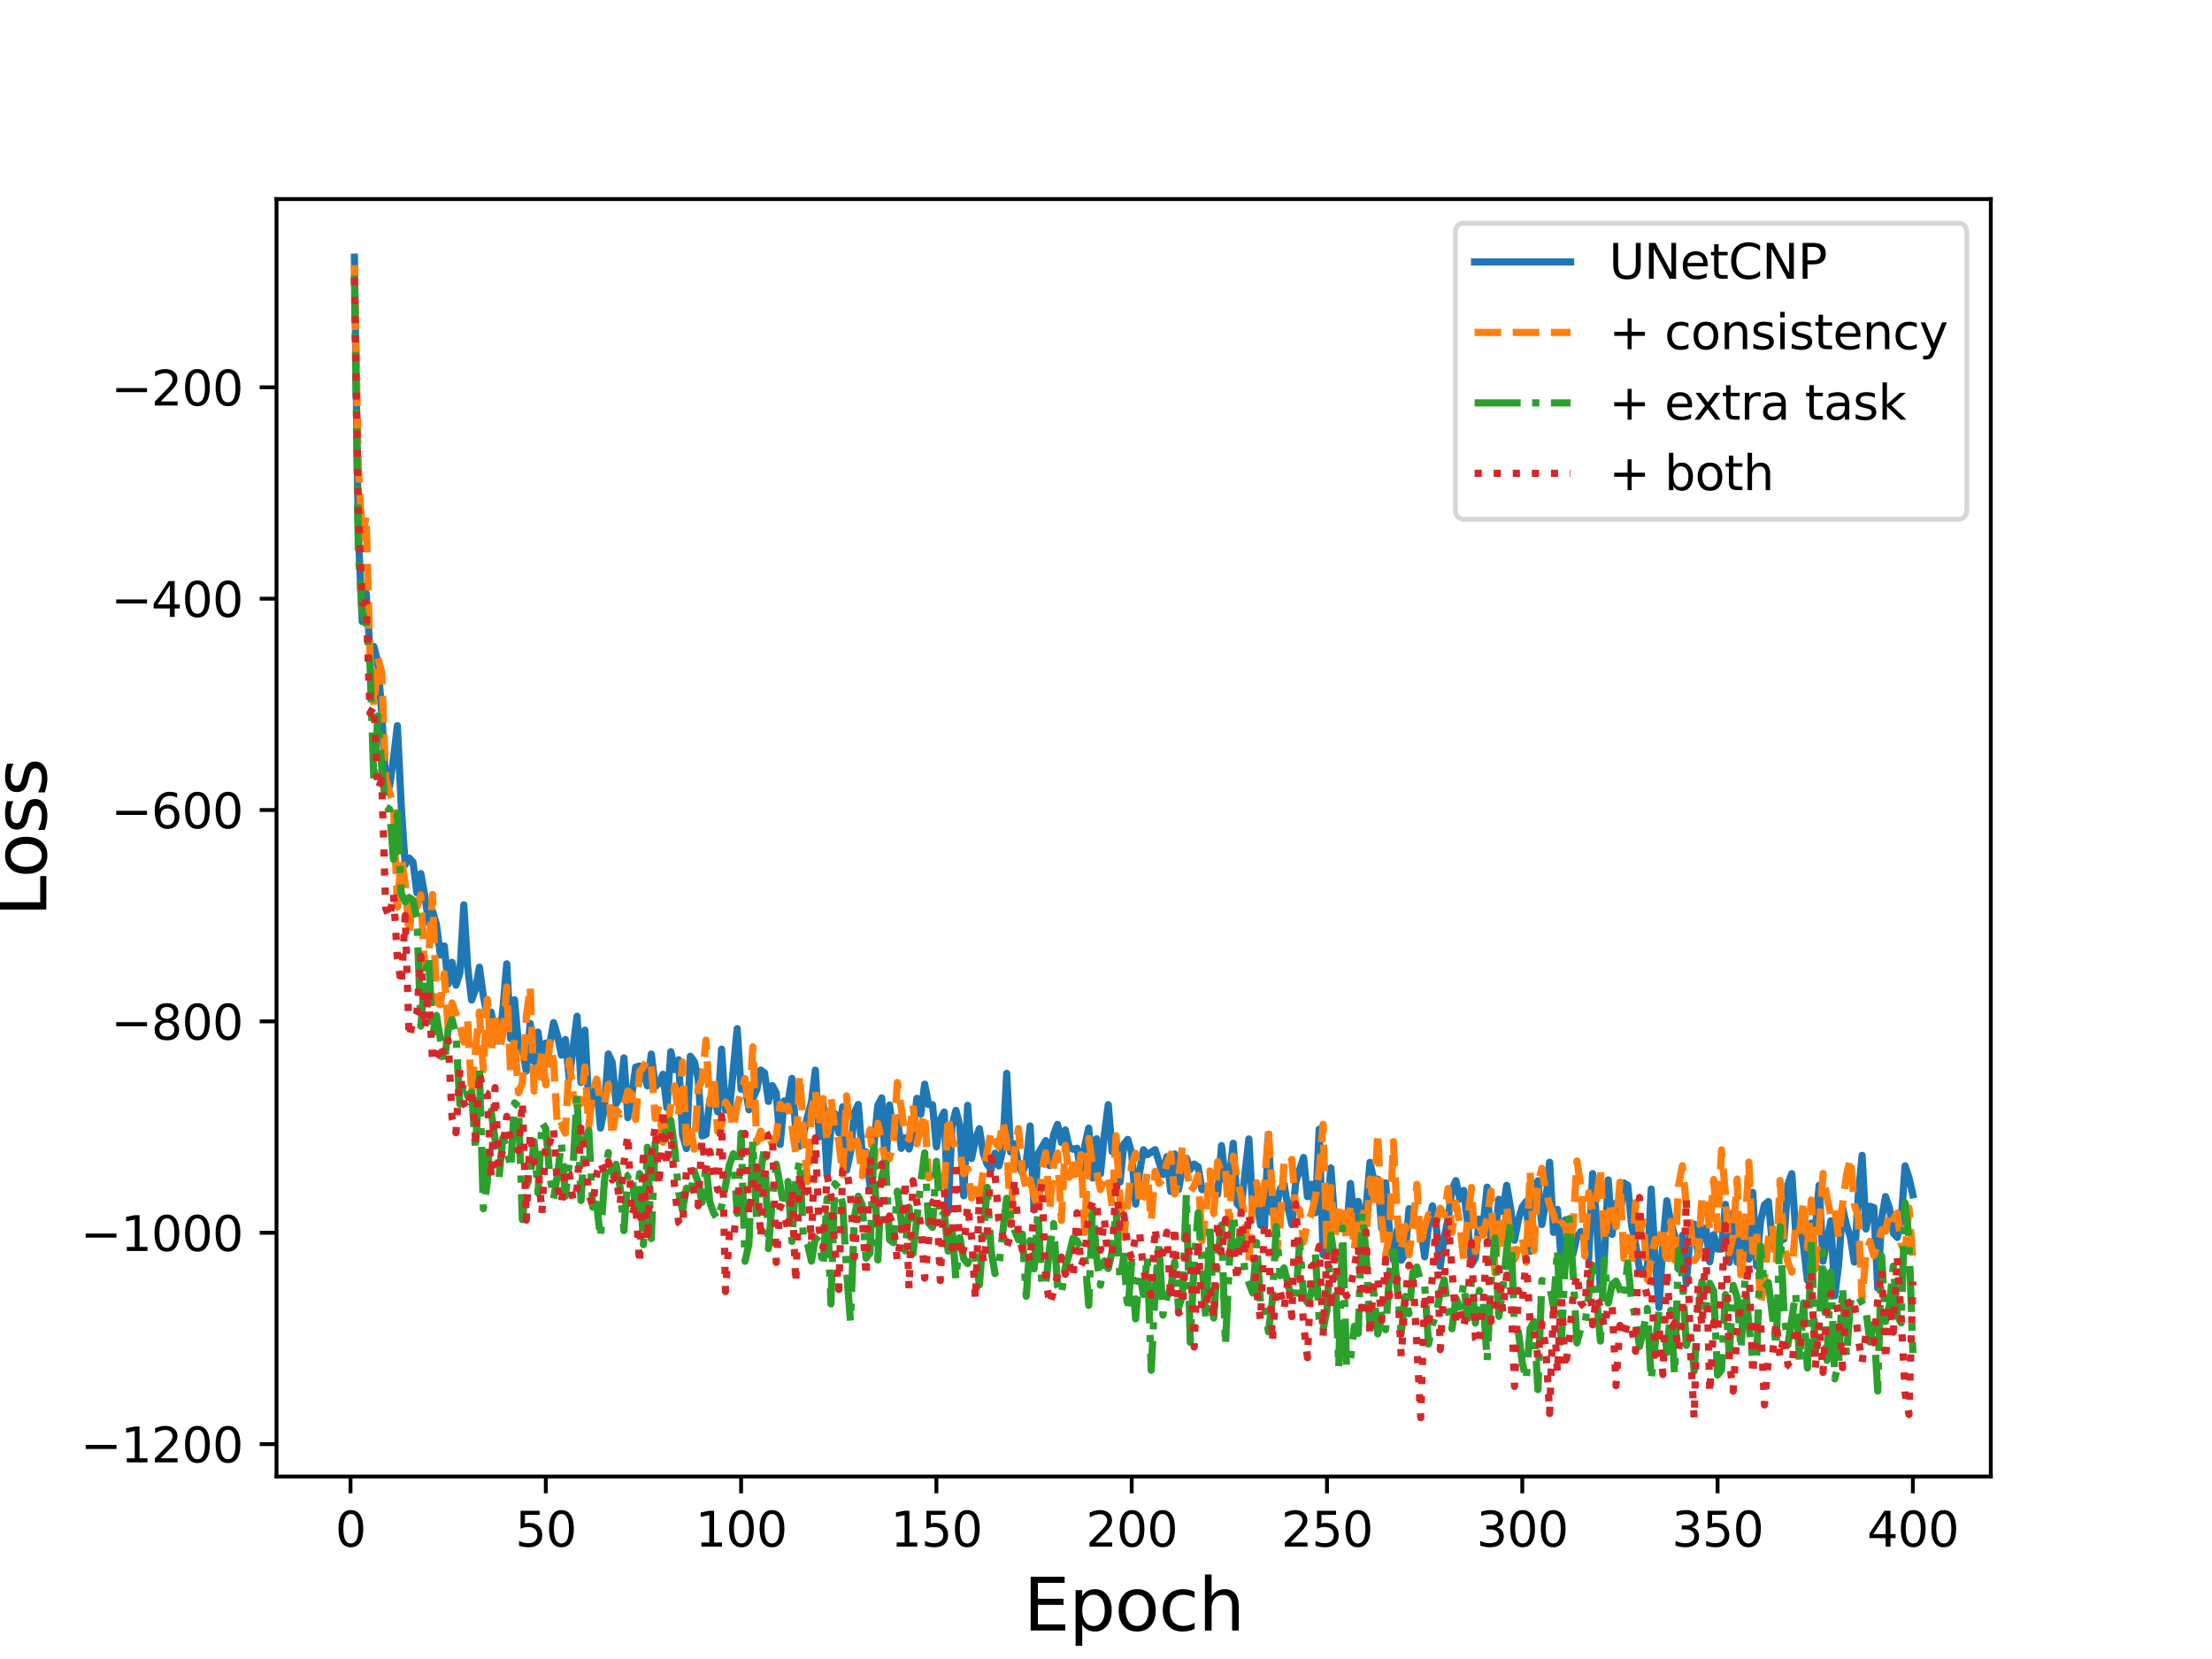 <?xml version="1.0" encoding="utf-8" standalone="no"?>
<!DOCTYPE svg PUBLIC "-//W3C//DTD SVG 1.1//EN"
  "http://www.w3.org/Graphics/SVG/1.1/DTD/svg11.dtd">
<svg height="345.6pt" version="1.1" viewBox="0 0 460.8 345.6" width="460.8pt" xmlns="http://www.w3.org/2000/svg" xmlns:xlink="http://www.w3.org/1999/xlink">
 <defs>
  <style type="text/css">*{stroke-linecap:butt;stroke-linejoin:round;}</style>
 </defs>
 <g id="figure_1">
  <g id="patch_1">
   <path d="M 0 345.6 
L 460.8 345.6 
L 460.8 0 
L 0 0 
z
" style="fill:#ffffff;"/>
  </g>
  <g id="axes_1">
   <g id="patch_2">
    <path d="M 57.6 307.584 
L 414.72 307.584 
L 414.72 41.472 
L 57.6 41.472 
z
" style="fill:#ffffff;"/>
   </g>
   <g id="matplotlib.axis_1">
    <g id="xtick_1">
     <g id="line2d_1">
      <defs>
       <path d="M 0 0 
L 0 3.5 
" id="mf8c373a7ea" style="stroke:#000000;stroke-width:0.8;"/>
      </defs>
      <g>
       <use style="stroke:#000000;stroke-width:0.8;" x="73.019" xlink:href="#mf8c373a7ea" y="307.584"/>
      </g>
     </g>
     <g id="text_1">
      <!-- 0 -->
      <g transform="translate(69.838 322.182)scale(0.1 -0.1)">
       <defs>
        <path d="M 2034 4250 
Q 1547 4250 1301 3770 
Q 1056 3291 1056 2328 
Q 1056 1369 1301 889 
Q 1547 409 2034 409 
Q 2525 409 2770 889 
Q 3016 1369 3016 2328 
Q 3016 3291 2770 3770 
Q 2525 4250 2034 4250 
z
M 2034 4750 
Q 2819 4750 3233 4129 
Q 3647 3509 3647 2328 
Q 3647 1150 3233 529 
Q 2819 -91 2034 -91 
Q 1250 -91 836 529 
Q 422 1150 422 2328 
Q 422 3509 836 4129 
Q 1250 4750 2034 4750 
z
" id="DejaVuSans-30" transform="scale(0.016)"/>
       </defs>
       <use xlink:href="#DejaVuSans-30"/>
      </g>
     </g>
    </g>
    <g id="xtick_2">
     <g id="line2d_2">
      <g>
       <use style="stroke:#000000;stroke-width:0.8;" x="113.703" xlink:href="#mf8c373a7ea" y="307.584"/>
      </g>
     </g>
     <g id="text_2">
      <!-- 50 -->
      <g transform="translate(107.34 322.182)scale(0.1 -0.1)">
       <defs>
        <path d="M 691 4666 
L 3169 4666 
L 3169 4134 
L 1269 4134 
L 1269 2991 
Q 1406 3038 1543 3061 
Q 1681 3084 1819 3084 
Q 2600 3084 3056 2656 
Q 3513 2228 3513 1497 
Q 3513 744 3044 326 
Q 2575 -91 1722 -91 
Q 1428 -91 1123 -41 
Q 819 9 494 109 
L 494 744 
Q 775 591 1075 516 
Q 1375 441 1709 441 
Q 2250 441 2565 725 
Q 2881 1009 2881 1497 
Q 2881 1984 2565 2268 
Q 2250 2553 1709 2553 
Q 1456 2553 1204 2497 
Q 953 2441 691 2322 
L 691 4666 
z
" id="DejaVuSans-35" transform="scale(0.016)"/>
       </defs>
       <use xlink:href="#DejaVuSans-35"/>
       <use x="63.623" xlink:href="#DejaVuSans-30"/>
      </g>
     </g>
    </g>
    <g id="xtick_3">
     <g id="line2d_3">
      <g>
       <use style="stroke:#000000;stroke-width:0.8;" x="154.386" xlink:href="#mf8c373a7ea" y="307.584"/>
      </g>
     </g>
     <g id="text_3">
      <!-- 100 -->
      <g transform="translate(144.842 322.182)scale(0.1 -0.1)">
       <defs>
        <path d="M 794 531 
L 1825 531 
L 1825 4091 
L 703 3866 
L 703 4441 
L 1819 4666 
L 2450 4666 
L 2450 531 
L 3481 531 
L 3481 0 
L 794 0 
L 794 531 
z
" id="DejaVuSans-31" transform="scale(0.016)"/>
       </defs>
       <use xlink:href="#DejaVuSans-31"/>
       <use x="63.623" xlink:href="#DejaVuSans-30"/>
       <use x="127.246" xlink:href="#DejaVuSans-30"/>
      </g>
     </g>
    </g>
    <g id="xtick_4">
     <g id="line2d_4">
      <g>
       <use style="stroke:#000000;stroke-width:0.8;" x="195.07" xlink:href="#mf8c373a7ea" y="307.584"/>
      </g>
     </g>
     <g id="text_4">
      <!-- 150 -->
      <g transform="translate(185.526 322.182)scale(0.1 -0.1)">
       <use xlink:href="#DejaVuSans-31"/>
       <use x="63.623" xlink:href="#DejaVuSans-35"/>
       <use x="127.246" xlink:href="#DejaVuSans-30"/>
      </g>
     </g>
    </g>
    <g id="xtick_5">
     <g id="line2d_5">
      <g>
       <use style="stroke:#000000;stroke-width:0.8;" x="235.753" xlink:href="#mf8c373a7ea" y="307.584"/>
      </g>
     </g>
     <g id="text_5">
      <!-- 200 -->
      <g transform="translate(226.209 322.182)scale(0.1 -0.1)">
       <defs>
        <path d="M 1228 531 
L 3431 531 
L 3431 0 
L 469 0 
L 469 531 
Q 828 903 1448 1529 
Q 2069 2156 2228 2338 
Q 2531 2678 2651 2914 
Q 2772 3150 2772 3378 
Q 2772 3750 2511 3984 
Q 2250 4219 1831 4219 
Q 1534 4219 1204 4116 
Q 875 4013 500 3803 
L 500 4441 
Q 881 4594 1212 4672 
Q 1544 4750 1819 4750 
Q 2544 4750 2975 4387 
Q 3406 4025 3406 3419 
Q 3406 3131 3298 2873 
Q 3191 2616 2906 2266 
Q 2828 2175 2409 1742 
Q 1991 1309 1228 531 
z
" id="DejaVuSans-32" transform="scale(0.016)"/>
       </defs>
       <use xlink:href="#DejaVuSans-32"/>
       <use x="63.623" xlink:href="#DejaVuSans-30"/>
       <use x="127.246" xlink:href="#DejaVuSans-30"/>
      </g>
     </g>
    </g>
    <g id="xtick_6">
     <g id="line2d_6">
      <g>
       <use style="stroke:#000000;stroke-width:0.8;" x="276.437" xlink:href="#mf8c373a7ea" y="307.584"/>
      </g>
     </g>
     <g id="text_6">
      <!-- 250 -->
      <g transform="translate(266.893 322.182)scale(0.1 -0.1)">
       <use xlink:href="#DejaVuSans-32"/>
       <use x="63.623" xlink:href="#DejaVuSans-35"/>
       <use x="127.246" xlink:href="#DejaVuSans-30"/>
      </g>
     </g>
    </g>
    <g id="xtick_7">
     <g id="line2d_7">
      <g>
       <use style="stroke:#000000;stroke-width:0.8;" x="317.12" xlink:href="#mf8c373a7ea" y="307.584"/>
      </g>
     </g>
     <g id="text_7">
      <!-- 300 -->
      <g transform="translate(307.576 322.182)scale(0.1 -0.1)">
       <defs>
        <path d="M 2597 2516 
Q 3050 2419 3304 2112 
Q 3559 1806 3559 1356 
Q 3559 666 3084 287 
Q 2609 -91 1734 -91 
Q 1441 -91 1130 -33 
Q 819 25 488 141 
L 488 750 
Q 750 597 1062 519 
Q 1375 441 1716 441 
Q 2309 441 2620 675 
Q 2931 909 2931 1356 
Q 2931 1769 2642 2001 
Q 2353 2234 1838 2234 
L 1294 2234 
L 1294 2753 
L 1863 2753 
Q 2328 2753 2575 2939 
Q 2822 3125 2822 3475 
Q 2822 3834 2567 4026 
Q 2313 4219 1838 4219 
Q 1578 4219 1281 4162 
Q 984 4106 628 3988 
L 628 4550 
Q 988 4650 1302 4700 
Q 1616 4750 1894 4750 
Q 2613 4750 3031 4423 
Q 3450 4097 3450 3541 
Q 3450 3153 3228 2886 
Q 3006 2619 2597 2516 
z
" id="DejaVuSans-33" transform="scale(0.016)"/>
       </defs>
       <use xlink:href="#DejaVuSans-33"/>
       <use x="63.623" xlink:href="#DejaVuSans-30"/>
       <use x="127.246" xlink:href="#DejaVuSans-30"/>
      </g>
     </g>
    </g>
    <g id="xtick_8">
     <g id="line2d_8">
      <g>
       <use style="stroke:#000000;stroke-width:0.8;" x="357.804" xlink:href="#mf8c373a7ea" y="307.584"/>
      </g>
     </g>
     <g id="text_8">
      <!-- 350 -->
      <g transform="translate(348.26 322.182)scale(0.1 -0.1)">
       <use xlink:href="#DejaVuSans-33"/>
       <use x="63.623" xlink:href="#DejaVuSans-35"/>
       <use x="127.246" xlink:href="#DejaVuSans-30"/>
      </g>
     </g>
    </g>
    <g id="xtick_9">
     <g id="line2d_9">
      <g>
       <use style="stroke:#000000;stroke-width:0.8;" x="398.487" xlink:href="#mf8c373a7ea" y="307.584"/>
      </g>
     </g>
     <g id="text_9">
      <!-- 400 -->
      <g transform="translate(388.944 322.182)scale(0.1 -0.1)">
       <defs>
        <path d="M 2419 4116 
L 825 1625 
L 2419 1625 
L 2419 4116 
z
M 2253 4666 
L 3047 4666 
L 3047 1625 
L 3713 1625 
L 3713 1100 
L 3047 1100 
L 3047 0 
L 2419 0 
L 2419 1100 
L 313 1100 
L 313 1709 
L 2253 4666 
z
" id="DejaVuSans-34" transform="scale(0.016)"/>
       </defs>
       <use xlink:href="#DejaVuSans-34"/>
       <use x="63.623" xlink:href="#DejaVuSans-30"/>
       <use x="127.246" xlink:href="#DejaVuSans-30"/>
      </g>
     </g>
    </g>
    <g id="text_10">
     <!-- Epoch -->
     <g transform="translate(213.194 339.66)scale(0.15 -0.15)">
      <defs>
       <path d="M 628 4666 
L 3578 4666 
L 3578 4134 
L 1259 4134 
L 1259 2753 
L 3481 2753 
L 3481 2222 
L 1259 2222 
L 1259 531 
L 3634 531 
L 3634 0 
L 628 0 
L 628 4666 
z
" id="DejaVuSans-45" transform="scale(0.016)"/>
       <path d="M 1159 525 
L 1159 -1331 
L 581 -1331 
L 581 3500 
L 1159 3500 
L 1159 2969 
Q 1341 3281 1617 3432 
Q 1894 3584 2278 3584 
Q 2916 3584 3314 3078 
Q 3713 2572 3713 1747 
Q 3713 922 3314 415 
Q 2916 -91 2278 -91 
Q 1894 -91 1617 61 
Q 1341 213 1159 525 
z
M 3116 1747 
Q 3116 2381 2855 2742 
Q 2594 3103 2138 3103 
Q 1681 3103 1420 2742 
Q 1159 2381 1159 1747 
Q 1159 1113 1420 752 
Q 1681 391 2138 391 
Q 2594 391 2855 752 
Q 3116 1113 3116 1747 
z
" id="DejaVuSans-70" transform="scale(0.016)"/>
       <path d="M 1959 3097 
Q 1497 3097 1228 2736 
Q 959 2375 959 1747 
Q 959 1119 1226 758 
Q 1494 397 1959 397 
Q 2419 397 2687 759 
Q 2956 1122 2956 1747 
Q 2956 2369 2687 2733 
Q 2419 3097 1959 3097 
z
M 1959 3584 
Q 2709 3584 3137 3096 
Q 3566 2609 3566 1747 
Q 3566 888 3137 398 
Q 2709 -91 1959 -91 
Q 1206 -91 779 398 
Q 353 888 353 1747 
Q 353 2609 779 3096 
Q 1206 3584 1959 3584 
z
" id="DejaVuSans-6f" transform="scale(0.016)"/>
       <path d="M 3122 3366 
L 3122 2828 
Q 2878 2963 2633 3030 
Q 2388 3097 2138 3097 
Q 1578 3097 1268 2742 
Q 959 2388 959 1747 
Q 959 1106 1268 751 
Q 1578 397 2138 397 
Q 2388 397 2633 464 
Q 2878 531 3122 666 
L 3122 134 
Q 2881 22 2623 -34 
Q 2366 -91 2075 -91 
Q 1284 -91 818 406 
Q 353 903 353 1747 
Q 353 2603 823 3093 
Q 1294 3584 2113 3584 
Q 2378 3584 2631 3529 
Q 2884 3475 3122 3366 
z
" id="DejaVuSans-63" transform="scale(0.016)"/>
       <path d="M 3513 2113 
L 3513 0 
L 2938 0 
L 2938 2094 
Q 2938 2591 2744 2837 
Q 2550 3084 2163 3084 
Q 1697 3084 1428 2787 
Q 1159 2491 1159 1978 
L 1159 0 
L 581 0 
L 581 4863 
L 1159 4863 
L 1159 2956 
Q 1366 3272 1645 3428 
Q 1925 3584 2291 3584 
Q 2894 3584 3203 3211 
Q 3513 2838 3513 2113 
z
" id="DejaVuSans-68" transform="scale(0.016)"/>
      </defs>
      <use xlink:href="#DejaVuSans-45"/>
      <use x="63.184" xlink:href="#DejaVuSans-70"/>
      <use x="126.66" xlink:href="#DejaVuSans-6f"/>
      <use x="187.842" xlink:href="#DejaVuSans-63"/>
      <use x="242.822" xlink:href="#DejaVuSans-68"/>
     </g>
    </g>
   </g>
   <g id="matplotlib.axis_2">
    <g id="ytick_1">
     <g id="line2d_10">
      <defs>
       <path d="M 0 0 
L -3.5 0 
" id="m6e9f76f4de" style="stroke:#000000;stroke-width:0.8;"/>
      </defs>
      <g>
       <use style="stroke:#000000;stroke-width:0.8;" x="57.6" xlink:href="#m6e9f76f4de" y="300.838"/>
      </g>
     </g>
     <g id="text_11">
      <!-- −1200 -->
      <g transform="translate(16.77 304.637)scale(0.1 -0.1)">
       <defs>
        <path d="M 678 2272 
L 4684 2272 
L 4684 1741 
L 678 1741 
L 678 2272 
z
" id="DejaVuSans-2212" transform="scale(0.016)"/>
       </defs>
       <use xlink:href="#DejaVuSans-2212"/>
       <use x="83.789" xlink:href="#DejaVuSans-31"/>
       <use x="147.412" xlink:href="#DejaVuSans-32"/>
       <use x="211.035" xlink:href="#DejaVuSans-30"/>
       <use x="274.658" xlink:href="#DejaVuSans-30"/>
      </g>
     </g>
    </g>
    <g id="ytick_2">
     <g id="line2d_11">
      <g>
       <use style="stroke:#000000;stroke-width:0.8;" x="57.6" xlink:href="#m6e9f76f4de" y="256.806"/>
      </g>
     </g>
     <g id="text_12">
      <!-- −1000 -->
      <g transform="translate(16.77 260.606)scale(0.1 -0.1)">
       <use xlink:href="#DejaVuSans-2212"/>
       <use x="83.789" xlink:href="#DejaVuSans-31"/>
       <use x="147.412" xlink:href="#DejaVuSans-30"/>
       <use x="211.035" xlink:href="#DejaVuSans-30"/>
       <use x="274.658" xlink:href="#DejaVuSans-30"/>
      </g>
     </g>
    </g>
    <g id="ytick_3">
     <g id="line2d_12">
      <g>
       <use style="stroke:#000000;stroke-width:0.8;" x="57.6" xlink:href="#m6e9f76f4de" y="212.775"/>
      </g>
     </g>
     <g id="text_13">
      <!-- −800 -->
      <g transform="translate(23.133 216.574)scale(0.1 -0.1)">
       <defs>
        <path d="M 2034 2216 
Q 1584 2216 1326 1975 
Q 1069 1734 1069 1313 
Q 1069 891 1326 650 
Q 1584 409 2034 409 
Q 2484 409 2743 651 
Q 3003 894 3003 1313 
Q 3003 1734 2745 1975 
Q 2488 2216 2034 2216 
z
M 1403 2484 
Q 997 2584 770 2862 
Q 544 3141 544 3541 
Q 544 4100 942 4425 
Q 1341 4750 2034 4750 
Q 2731 4750 3128 4425 
Q 3525 4100 3525 3541 
Q 3525 3141 3298 2862 
Q 3072 2584 2669 2484 
Q 3125 2378 3379 2068 
Q 3634 1759 3634 1313 
Q 3634 634 3220 271 
Q 2806 -91 2034 -91 
Q 1263 -91 848 271 
Q 434 634 434 1313 
Q 434 1759 690 2068 
Q 947 2378 1403 2484 
z
M 1172 3481 
Q 1172 3119 1398 2916 
Q 1625 2713 2034 2713 
Q 2441 2713 2670 2916 
Q 2900 3119 2900 3481 
Q 2900 3844 2670 4047 
Q 2441 4250 2034 4250 
Q 1625 4250 1398 4047 
Q 1172 3844 1172 3481 
z
" id="DejaVuSans-38" transform="scale(0.016)"/>
       </defs>
       <use xlink:href="#DejaVuSans-2212"/>
       <use x="83.789" xlink:href="#DejaVuSans-38"/>
       <use x="147.412" xlink:href="#DejaVuSans-30"/>
       <use x="211.035" xlink:href="#DejaVuSans-30"/>
      </g>
     </g>
    </g>
    <g id="ytick_4">
     <g id="line2d_13">
      <g>
       <use style="stroke:#000000;stroke-width:0.8;" x="57.6" xlink:href="#m6e9f76f4de" y="168.743"/>
      </g>
     </g>
     <g id="text_14">
      <!-- −600 -->
      <g transform="translate(23.133 172.542)scale(0.1 -0.1)">
       <defs>
        <path d="M 2113 2584 
Q 1688 2584 1439 2293 
Q 1191 2003 1191 1497 
Q 1191 994 1439 701 
Q 1688 409 2113 409 
Q 2538 409 2786 701 
Q 3034 994 3034 1497 
Q 3034 2003 2786 2293 
Q 2538 2584 2113 2584 
z
M 3366 4563 
L 3366 3988 
Q 3128 4100 2886 4159 
Q 2644 4219 2406 4219 
Q 1781 4219 1451 3797 
Q 1122 3375 1075 2522 
Q 1259 2794 1537 2939 
Q 1816 3084 2150 3084 
Q 2853 3084 3261 2657 
Q 3669 2231 3669 1497 
Q 3669 778 3244 343 
Q 2819 -91 2113 -91 
Q 1303 -91 875 529 
Q 447 1150 447 2328 
Q 447 3434 972 4092 
Q 1497 4750 2381 4750 
Q 2619 4750 2861 4703 
Q 3103 4656 3366 4563 
z
" id="DejaVuSans-36" transform="scale(0.016)"/>
       </defs>
       <use xlink:href="#DejaVuSans-2212"/>
       <use x="83.789" xlink:href="#DejaVuSans-36"/>
       <use x="147.412" xlink:href="#DejaVuSans-30"/>
       <use x="211.035" xlink:href="#DejaVuSans-30"/>
      </g>
     </g>
    </g>
    <g id="ytick_5">
     <g id="line2d_14">
      <g>
       <use style="stroke:#000000;stroke-width:0.8;" x="57.6" xlink:href="#m6e9f76f4de" y="124.712"/>
      </g>
     </g>
     <g id="text_15">
      <!-- −400 -->
      <g transform="translate(23.133 128.511)scale(0.1 -0.1)">
       <use xlink:href="#DejaVuSans-2212"/>
       <use x="83.789" xlink:href="#DejaVuSans-34"/>
       <use x="147.412" xlink:href="#DejaVuSans-30"/>
       <use x="211.035" xlink:href="#DejaVuSans-30"/>
      </g>
     </g>
    </g>
    <g id="ytick_6">
     <g id="line2d_15">
      <g>
       <use style="stroke:#000000;stroke-width:0.8;" x="57.6" xlink:href="#m6e9f76f4de" y="80.68"/>
      </g>
     </g>
     <g id="text_16">
      <!-- −200 -->
      <g transform="translate(23.133 84.479)scale(0.1 -0.1)">
       <use xlink:href="#DejaVuSans-2212"/>
       <use x="83.789" xlink:href="#DejaVuSans-32"/>
       <use x="147.412" xlink:href="#DejaVuSans-30"/>
       <use x="211.035" xlink:href="#DejaVuSans-30"/>
      </g>
     </g>
    </g>
    <g id="text_17">
     <!-- Loss -->
     <g transform="translate(9.651 190.979)rotate(-90)scale(0.15 -0.15)">
      <defs>
       <path d="M 628 4666 
L 1259 4666 
L 1259 531 
L 3531 531 
L 3531 0 
L 628 0 
L 628 4666 
z
" id="DejaVuSans-4c" transform="scale(0.016)"/>
       <path d="M 2834 3397 
L 2834 2853 
Q 2591 2978 2328 3040 
Q 2066 3103 1784 3103 
Q 1356 3103 1142 2972 
Q 928 2841 928 2578 
Q 928 2378 1081 2264 
Q 1234 2150 1697 2047 
L 1894 2003 
Q 2506 1872 2764 1633 
Q 3022 1394 3022 966 
Q 3022 478 2636 193 
Q 2250 -91 1575 -91 
Q 1294 -91 989 -36 
Q 684 19 347 128 
L 347 722 
Q 666 556 975 473 
Q 1284 391 1588 391 
Q 1994 391 2212 530 
Q 2431 669 2431 922 
Q 2431 1156 2273 1281 
Q 2116 1406 1581 1522 
L 1381 1569 
Q 847 1681 609 1914 
Q 372 2147 372 2553 
Q 372 3047 722 3315 
Q 1072 3584 1716 3584 
Q 2034 3584 2315 3537 
Q 2597 3491 2834 3397 
z
" id="DejaVuSans-73" transform="scale(0.016)"/>
      </defs>
      <use xlink:href="#DejaVuSans-4c"/>
      <use x="53.963" xlink:href="#DejaVuSans-6f"/>
      <use x="115.145" xlink:href="#DejaVuSans-73"/>
      <use x="167.244" xlink:href="#DejaVuSans-73"/>
     </g>
    </g>
   </g>
   <g id="line2d_16">
    <path clip-path="url(#p963a3a57da)" d="M 73.833 53.568 
L 74.646 111.161 
L 75.46 129.491 
L 76.274 123.537 
L 77.087 135.599 
L 77.901 134.692 
L 78.715 138.089 
L 79.528 148.584 
L 80.342 162.955 
L 81.156 163.791 
L 81.969 158.065 
L 82.783 151.166 
L 83.597 168.102 
L 84.41 180.134 
L 85.224 178.737 
L 86.038 179.605 
L 86.851 185.988 
L 87.665 181.985 
L 88.479 186.539 
L 89.292 192.216 
L 90.106 189.775 
L 90.92 192.586 
L 91.733 198.952 
L 92.547 197.064 
L 93.361 204.97 
L 94.174 200.461 
L 94.988 205.231 
L 95.802 202.667 
L 96.616 188.492 
L 97.429 201.501 
L 98.243 208.335 
L 99.057 206.136 
L 99.87 201.486 
L 100.684 207.469 
L 101.498 211.498 
L 102.311 210.837 
L 103.125 215.247 
L 103.939 216.876 
L 104.752 210.276 
L 105.566 200.782 
L 106.38 216.394 
L 107.193 208.272 
L 108.007 217.763 
L 108.821 218.45 
L 109.634 223.131 
L 110.448 213.201 
L 111.262 221.183 
L 112.075 214.998 
L 112.889 221.206 
L 113.703 217.295 
L 114.516 217.575 
L 115.33 213.033 
L 116.144 215.743 
L 116.957 219.804 
L 117.771 216.55 
L 118.585 224.619 
L 120.212 211.709 
L 121.026 225.494 
L 121.839 214.61 
L 122.653 229.784 
L 123.467 229.715 
L 124.28 225.864 
L 125.094 235.004 
L 125.908 230.898 
L 126.721 219.56 
L 127.535 221.321 
L 128.349 229.937 
L 129.162 228.434 
L 129.976 220.387 
L 130.79 232.833 
L 131.603 228.203 
L 132.417 222.299 
L 133.231 222.089 
L 134.044 223.428 
L 134.858 226.201 
L 135.672 219.573 
L 136.485 226.352 
L 137.299 225.676 
L 138.113 223.787 
L 138.926 230.745 
L 139.74 219.088 
L 140.554 222.81 
L 141.367 220.787 
L 142.181 236.43 
L 142.995 239.262 
L 143.808 220.041 
L 144.622 221.124 
L 145.436 224.638 
L 146.249 236.639 
L 147.063 236.341 
L 147.877 229.071 
L 148.69 228.224 
L 149.504 231.605 
L 150.318 218.559 
L 151.131 231.213 
L 151.945 231.333 
L 153.572 214.294 
L 154.386 226.893 
L 155.2 225.88 
L 156.013 231.188 
L 156.827 228.897 
L 157.641 227.005 
L 158.454 222.921 
L 159.268 223.507 
L 160.082 229.445 
L 160.895 226.141 
L 161.709 227.687 
L 162.523 238.4 
L 163.336 229.339 
L 164.15 229.809 
L 164.964 224.65 
L 165.777 235.623 
L 166.591 238.772 
L 167.405 236.144 
L 168.219 232.604 
L 169.032 229.651 
L 169.846 222.931 
L 170.66 236.83 
L 171.473 229.722 
L 172.287 244.773 
L 173.101 234.986 
L 173.914 231.998 
L 174.728 235.98 
L 175.542 230.574 
L 176.355 243.782 
L 177.169 240.108 
L 177.983 231.811 
L 178.796 230.083 
L 179.61 240.279 
L 180.424 239.952 
L 181.237 246.917 
L 182.865 230.303 
L 183.678 228.716 
L 184.492 243.653 
L 185.306 230.188 
L 186.119 236.604 
L 186.933 232.864 
L 187.747 239.226 
L 188.56 237.003 
L 189.374 239.351 
L 190.188 236.49 
L 191.001 228.809 
L 191.815 232.093 
L 192.629 225.847 
L 193.442 230.103 
L 194.256 230.135 
L 195.07 238.913 
L 195.883 233.216 
L 196.697 231.659 
L 197.511 252.352 
L 198.324 234.488 
L 199.138 231.313 
L 199.952 234.576 
L 200.765 249.101 
L 201.579 230.263 
L 202.393 241.335 
L 203.206 237.326 
L 204.02 235.121 
L 204.834 240.28 
L 205.647 242.526 
L 206.461 243.594 
L 207.275 240.238 
L 208.088 242.891 
L 208.902 239.512 
L 209.716 223.599 
L 210.529 239.99 
L 211.343 238.268 
L 212.157 242.647 
L 212.97 244.377 
L 213.784 242.201 
L 214.598 234.558 
L 215.411 252.061 
L 216.225 240.399 
L 217.852 237.597 
L 218.666 242.834 
L 219.48 236.338 
L 220.293 234.234 
L 221.107 237.997 
L 221.921 235.384 
L 222.734 238.968 
L 223.548 239.397 
L 224.362 239.206 
L 225.175 244.494 
L 225.989 238.652 
L 226.803 235.011 
L 227.616 245.393 
L 228.43 237.226 
L 229.244 244.526 
L 230.057 236.415 
L 230.871 230.124 
L 231.685 239.879 
L 232.498 237.552 
L 233.312 246.263 
L 234.126 238.324 
L 234.939 237.361 
L 235.753 240.215 
L 236.567 250.843 
L 237.381 244.293 
L 238.194 239.523 
L 239.008 240.541 
L 240.635 239.492 
L 242.263 244.683 
L 243.076 240.966 
L 243.89 248.196 
L 244.704 240.403 
L 245.517 247.789 
L 246.331 243.241 
L 247.145 241.232 
L 247.958 243.617 
L 248.772 242.503 
L 249.586 243.06 
L 250.399 247.83 
L 252.027 247.72 
L 252.84 247.893 
L 253.654 248.809 
L 254.468 238.658 
L 255.281 245.926 
L 256.095 245.342 
L 256.909 238.161 
L 257.722 250.763 
L 258.536 251.633 
L 260.163 237.266 
L 260.977 252.272 
L 261.791 250.115 
L 262.604 255.247 
L 263.418 255.392 
L 264.232 236.336 
L 265.045 252.771 
L 265.859 251.638 
L 266.673 247.694 
L 267.486 246.647 
L 268.3 251.527 
L 269.114 255.109 
L 269.927 246.234 
L 271.555 241.122 
L 272.368 249.289 
L 273.182 246.695 
L 273.996 252.641 
L 274.809 235.233 
L 275.623 261.381 
L 276.437 253.389 
L 277.25 243.288 
L 278.064 254.839 
L 278.878 254.493 
L 279.691 253.24 
L 280.505 256.644 
L 281.319 246.55 
L 282.132 254.299 
L 282.946 250.258 
L 283.76 254.648 
L 284.573 251.82 
L 285.387 242.136 
L 286.201 245.793 
L 287.014 245.634 
L 287.828 255.899 
L 288.642 246.403 
L 289.455 256.513 
L 290.269 262.463 
L 291.083 256.229 
L 291.896 262.539 
L 292.71 261.323 
L 293.524 251.789 
L 294.337 253.821 
L 295.151 254.545 
L 295.965 255.71 
L 296.778 261.821 
L 297.592 255.394 
L 298.406 251.202 
L 299.219 255.689 
L 300.033 263.792 
L 300.847 257.86 
L 301.66 253.929 
L 302.474 247.811 
L 303.288 245.937 
L 304.101 249.791 
L 304.915 247.995 
L 305.729 254.787 
L 306.543 263.474 
L 307.356 262.046 
L 308.17 253.944 
L 308.984 255.083 
L 309.797 247.305 
L 310.611 258.714 
L 311.425 257.63 
L 312.238 249.833 
L 313.052 252.397 
L 313.866 246.938 
L 314.679 251.649 
L 315.493 258.377 
L 316.307 254.109 
L 317.12 251.398 
L 317.934 250.304 
L 318.748 260.704 
L 319.561 248.57 
L 320.375 245.959 
L 321.189 255.098 
L 322.002 250.476 
L 322.816 242.104 
L 323.63 256.725 
L 324.443 251.946 
L 325.257 262.901 
L 326.071 254.104 
L 326.884 262.214 
L 327.698 261.177 
L 328.512 257.6 
L 329.325 256.551 
L 330.139 257.823 
L 330.953 262.149 
L 331.766 244.494 
L 332.58 253.891 
L 333.394 268.687 
L 334.207 262.28 
L 335.021 245.801 
L 335.835 257.137 
L 336.648 250.602 
L 337.462 253.499 
L 338.276 246.419 
L 339.089 246.922 
L 339.903 255.38 
L 340.717 259.141 
L 341.53 264.304 
L 342.344 264.515 
L 343.158 264.501 
L 343.971 247.705 
L 344.785 262.008 
L 345.599 272.387 
L 346.412 259.163 
L 347.226 250.138 
L 348.04 254.634 
L 348.853 257.339 
L 349.667 264.373 
L 350.481 257.351 
L 351.294 267.436 
L 352.108 257.088 
L 352.922 255.026 
L 353.735 261.278 
L 354.549 256.058 
L 355.363 255.823 
L 356.176 262.871 
L 356.99 257.186 
L 357.804 260.201 
L 358.617 260.226 
L 359.431 250.887 
L 360.245 262.981 
L 361.058 252.631 
L 361.872 262.936 
L 362.686 256.762 
L 363.499 260.357 
L 364.313 262.297 
L 365.127 248.379 
L 365.94 263.73 
L 366.754 254.421 
L 367.568 250.995 
L 368.381 250.294 
L 369.195 258.879 
L 370.009 258.204 
L 370.822 258.46 
L 371.636 258.117 
L 372.45 246.655 
L 373.263 244.496 
L 374.077 256.581 
L 374.891 254.688 
L 375.704 259.589 
L 376.518 266.687 
L 377.332 254.794 
L 378.146 256.139 
L 378.959 246.922 
L 379.773 262.734 
L 381.4 254.313 
L 382.214 269.95 
L 383.028 263.288 
L 383.841 251.557 
L 384.655 255.215 
L 385.469 257.696 
L 386.282 262.918 
L 387.096 249.291 
L 387.91 240.678 
L 388.723 256.023 
L 389.537 251.294 
L 390.351 251.551 
L 391.164 268.312 
L 391.978 253.829 
L 392.792 249.272 
L 393.605 251.666 
L 394.419 256.894 
L 395.233 257.777 
L 396.046 254.25 
L 396.86 242.868 
L 397.674 245.317 
L 398.487 248.894 
L 398.487 248.894 
" style="fill:none;stroke:#1f77b4;stroke-linecap:square;stroke-width:1.5;"/>
   </g>
   <g id="line2d_17">
    <path clip-path="url(#p963a3a57da)" d="M 73.833 55.23 
L 74.646 97.14 
L 75.46 112.052 
L 76.274 107.447 
L 77.087 136.909 
L 77.901 147.001 
L 78.715 136.999 
L 79.528 140.044 
L 80.342 162.217 
L 81.969 167.742 
L 82.783 188.94 
L 83.597 178.551 
L 84.41 184.118 
L 85.224 194.605 
L 86.038 186.649 
L 86.851 188.883 
L 87.665 186.419 
L 88.479 201.691 
L 89.292 199.752 
L 90.106 186.336 
L 90.92 208.793 
L 91.733 209.308 
L 92.547 202.81 
L 93.361 214.339 
L 94.174 208.925 
L 95.802 213.633 
L 96.616 217.063 
L 97.429 212.56 
L 98.243 228.167 
L 99.057 218.642 
L 99.87 210.805 
L 100.684 222.841 
L 101.498 208.177 
L 102.311 219.231 
L 103.125 211.24 
L 103.939 218.726 
L 104.752 215.62 
L 105.566 205.618 
L 106.38 223.768 
L 107.193 216.437 
L 108.007 227.641 
L 108.821 225.563 
L 109.634 211.861 
L 110.448 205.552 
L 111.262 227.3 
L 112.075 224.917 
L 112.889 219.356 
L 113.703 225.981 
L 114.516 217.182 
L 115.33 221.203 
L 116.144 235.083 
L 116.957 234.4 
L 117.771 236.053 
L 118.585 220.965 
L 119.398 227.99 
L 120.212 230.289 
L 121.026 229.835 
L 121.839 222.26 
L 122.653 234.514 
L 123.467 227.616 
L 124.28 224.79 
L 125.094 229.535 
L 125.908 229.889 
L 126.721 225.908 
L 127.535 236.662 
L 128.349 231.174 
L 129.162 232.129 
L 129.976 230.41 
L 130.79 227.275 
L 131.603 227.927 
L 132.417 233.201 
L 133.231 223.258 
L 134.044 222.206 
L 134.858 220.729 
L 135.672 221.551 
L 136.485 232.977 
L 137.299 230.361 
L 138.113 237.961 
L 138.926 235.469 
L 139.74 230.278 
L 140.554 226.187 
L 141.367 232.39 
L 142.181 221.223 
L 142.995 238.084 
L 143.808 234.646 
L 144.622 239.396 
L 145.436 226.73 
L 146.249 225.072 
L 147.063 216.665 
L 147.877 229.903 
L 148.69 224.052 
L 149.504 235.645 
L 150.318 234.408 
L 151.131 229.576 
L 151.945 230.84 
L 152.759 235.018 
L 153.572 230.366 
L 155.2 224.68 
L 156.013 230.987 
L 156.827 218.067 
L 157.641 237.944 
L 158.454 235.62 
L 159.268 237.843 
L 160.082 236.754 
L 160.895 238.367 
L 161.709 236.856 
L 162.523 230.029 
L 163.336 230.987 
L 164.15 230.426 
L 164.964 234.679 
L 165.777 240.21 
L 166.591 223.967 
L 167.405 236.094 
L 168.219 246.141 
L 169.032 231.683 
L 169.846 227.216 
L 170.66 234.704 
L 171.473 228.836 
L 172.287 237.853 
L 173.101 228.648 
L 173.914 235.096 
L 174.728 237.712 
L 175.542 244.68 
L 176.355 228.278 
L 177.169 239.129 
L 177.983 235.912 
L 178.796 238.825 
L 179.61 244.932 
L 180.424 238.708 
L 181.237 235.331 
L 182.051 243.084 
L 182.865 233.996 
L 184.492 242.029 
L 185.306 241.328 
L 186.119 238.425 
L 186.933 225.497 
L 188.56 236.339 
L 189.374 237.331 
L 190.188 230.195 
L 191.001 238.287 
L 191.815 234.613 
L 192.629 232.011 
L 193.442 245.397 
L 194.256 244.806 
L 195.07 242.297 
L 195.883 248.903 
L 196.697 247.821 
L 197.511 232.69 
L 198.324 237.344 
L 199.138 239.192 
L 199.952 240.058 
L 200.765 244.523 
L 201.579 243.462 
L 202.393 249.538 
L 203.206 247.754 
L 204.02 250.147 
L 204.834 244.091 
L 206.461 235.67 
L 207.275 237.901 
L 208.088 238.919 
L 208.902 233.692 
L 209.716 237.743 
L 210.529 255.14 
L 211.343 239.839 
L 212.157 235.121 
L 212.97 243.856 
L 213.784 247.901 
L 214.598 245.762 
L 215.411 249.157 
L 216.225 251.971 
L 217.039 243.751 
L 217.852 240.141 
L 218.666 252.133 
L 219.48 242.649 
L 220.293 240.199 
L 221.107 254.282 
L 221.921 238.594 
L 222.734 245.229 
L 223.548 242.667 
L 224.362 246.354 
L 225.175 240.548 
L 225.989 256.748 
L 226.803 237.169 
L 227.616 242.833 
L 228.43 244.194 
L 229.244 247.815 
L 230.057 245.317 
L 230.871 244.935 
L 231.685 251.386 
L 232.498 236.603 
L 233.312 249.623 
L 234.126 257.791 
L 235.753 242.691 
L 236.567 240.23 
L 237.381 251.029 
L 238.194 248.926 
L 239.008 244.469 
L 239.822 254.282 
L 240.635 244.003 
L 241.449 246.507 
L 242.263 245.745 
L 243.076 242.382 
L 243.89 240.421 
L 244.704 248.706 
L 245.517 245.66 
L 246.331 238.664 
L 247.145 242.954 
L 247.958 248.251 
L 248.772 247.055 
L 249.586 244.845 
L 250.399 258.474 
L 251.213 252.769 
L 252.027 243.936 
L 252.84 252.811 
L 253.654 242.01 
L 254.468 244.221 
L 255.281 243.376 
L 256.095 255.001 
L 256.909 240.811 
L 257.722 245.474 
L 258.536 249.062 
L 259.35 254.203 
L 260.163 262.745 
L 260.977 249.365 
L 261.791 246.37 
L 262.604 252.516 
L 263.418 247.109 
L 264.232 235.54 
L 265.859 261.636 
L 266.673 254.941 
L 267.486 242.269 
L 268.3 243.048 
L 269.114 241.512 
L 269.927 251.677 
L 270.741 251.985 
L 271.555 258.763 
L 272.368 254.823 
L 273.182 252.883 
L 273.996 249.571 
L 274.809 243.922 
L 275.623 234.224 
L 276.437 261.221 
L 277.25 247.388 
L 278.064 257.812 
L 278.878 251.212 
L 279.691 250.971 
L 280.505 258.5 
L 281.319 250.928 
L 282.132 260.331 
L 282.946 252.523 
L 283.76 252.784 
L 284.573 257.865 
L 285.387 245.615 
L 286.201 251.041 
L 287.014 236.08 
L 287.828 253.963 
L 288.642 261.641 
L 289.455 257.067 
L 290.269 237.807 
L 291.083 253.48 
L 291.896 260.455 
L 292.71 255.435 
L 293.524 261.405 
L 294.337 255.366 
L 295.151 246.724 
L 295.965 259.777 
L 296.778 255.488 
L 297.592 253.018 
L 298.406 254.678 
L 299.219 254.453 
L 300.033 251.692 
L 300.847 253.077 
L 301.66 247.592 
L 302.474 256.706 
L 303.288 250.598 
L 304.101 254.995 
L 304.915 262.358 
L 305.729 253.972 
L 306.543 247.367 
L 307.356 260.693 
L 308.17 255.303 
L 308.984 257.321 
L 309.797 253.836 
L 310.611 248.113 
L 311.425 265.158 
L 312.238 254.029 
L 313.052 260.31 
L 313.866 251.207 
L 314.679 258.04 
L 315.493 262.349 
L 317.12 257.782 
L 317.934 262.903 
L 318.748 244.079 
L 319.561 260.543 
L 320.375 246.439 
L 321.189 243.389 
L 322.002 248.121 
L 322.816 251.059 
L 323.63 253.014 
L 324.443 256.033 
L 325.257 254.758 
L 326.071 255.223 
L 326.884 259.972 
L 327.698 255.276 
L 328.512 241.851 
L 329.325 247.176 
L 330.139 261.656 
L 330.953 248.432 
L 331.766 252.305 
L 332.58 249.867 
L 333.394 243.327 
L 334.207 258.563 
L 335.021 253.47 
L 335.835 250.356 
L 336.648 255.534 
L 337.462 246.261 
L 338.276 262.151 
L 339.089 257.788 
L 339.903 263.247 
L 340.717 250.525 
L 341.53 256.934 
L 342.344 254.546 
L 343.158 266.527 
L 344.785 258.179 
L 345.599 258.895 
L 346.412 255.444 
L 347.226 263.721 
L 348.04 254.462 
L 348.853 262.508 
L 349.667 247.035 
L 350.481 242.831 
L 351.294 251.078 
L 352.108 254.605 
L 352.922 262.612 
L 353.735 261.584 
L 354.549 249.616 
L 355.363 249.236 
L 356.176 256.369 
L 356.99 245.705 
L 357.804 256.127 
L 358.617 239.555 
L 359.431 248.683 
L 360.245 260.976 
L 361.058 257.481 
L 361.872 245.612 
L 362.686 267.199 
L 363.499 256.52 
L 364.313 242.081 
L 365.127 260.683 
L 365.94 256.464 
L 366.754 271.9 
L 367.568 266.782 
L 368.381 258.08 
L 369.195 255.286 
L 370.009 263.13 
L 370.822 245.915 
L 371.636 259.468 
L 372.45 262.931 
L 373.263 265.023 
L 374.077 255.012 
L 374.891 256.299 
L 375.704 250.229 
L 376.518 259.942 
L 377.332 249.98 
L 378.146 264.349 
L 378.959 256.303 
L 379.773 244.448 
L 380.587 249.436 
L 381.4 253.209 
L 382.214 251.762 
L 383.028 257.814 
L 383.841 250.79 
L 384.655 244.86 
L 385.469 241.309 
L 386.282 250.905 
L 387.096 253.407 
L 387.91 270.889 
L 388.723 261.037 
L 389.537 258.597 
L 390.351 261.542 
L 391.164 259.315 
L 391.978 256.204 
L 392.792 256.479 
L 393.605 252.549 
L 394.419 253.914 
L 395.233 252.676 
L 396.046 259.194 
L 396.86 260.892 
L 397.674 251.645 
L 398.487 262.424 
L 398.487 262.424 
" style="fill:none;stroke:#ff7f0e;stroke-dasharray:5.55,2.4;stroke-dashoffset:0;stroke-width:1.5;"/>
   </g>
   <g id="line2d_18">
    <path clip-path="url(#p963a3a57da)" d="M 73.833 57.407 
L 74.646 115.12 
L 75.46 127.587 
L 76.274 129.669 
L 77.087 138.594 
L 77.901 163.197 
L 78.715 149.151 
L 79.528 159.628 
L 80.342 168.051 
L 81.156 168.567 
L 81.969 179.004 
L 82.783 169.462 
L 83.597 186.104 
L 84.41 187.865 
L 85.224 186.956 
L 86.038 187.522 
L 86.851 191.359 
L 87.665 213.76 
L 88.479 203.573 
L 89.292 199.258 
L 90.106 215.743 
L 90.92 211.534 
L 92.547 221.411 
L 93.361 214.568 
L 94.174 212.365 
L 94.988 215.677 
L 95.802 230.047 
L 96.616 225.477 
L 97.429 228.369 
L 98.243 227.512 
L 99.057 239.619 
L 99.87 222.644 
L 100.684 251.801 
L 101.498 246.489 
L 102.311 231.452 
L 103.125 237.318 
L 103.939 245.459 
L 104.752 237.076 
L 105.566 238.964 
L 106.38 243.364 
L 107.193 229.762 
L 108.007 230.496 
L 108.821 254.059 
L 109.634 246.997 
L 110.448 245.294 
L 111.262 237.783 
L 112.075 248.503 
L 112.889 233.811 
L 113.703 235.131 
L 114.516 244.851 
L 115.33 249.715 
L 116.144 244.565 
L 116.957 238.11 
L 117.771 249.197 
L 118.585 242.335 
L 119.398 242.911 
L 120.212 227.986 
L 121.026 250.086 
L 121.839 237.533 
L 122.653 235.499 
L 123.467 251.48 
L 124.28 250.838 
L 125.094 257.822 
L 125.908 246.027 
L 126.721 240.114 
L 127.535 244.301 
L 128.349 242.543 
L 129.162 247.301 
L 129.976 256.369 
L 130.79 244.888 
L 131.603 244.349 
L 132.417 252.036 
L 133.231 244.482 
L 134.044 259.286 
L 134.858 238.995 
L 135.672 258.02 
L 136.485 238.122 
L 137.299 236.98 
L 138.113 234.872 
L 138.926 236.59 
L 139.74 233.418 
L 140.554 239.322 
L 141.367 248.37 
L 142.181 252.155 
L 142.995 247.514 
L 143.808 249.283 
L 144.622 243.967 
L 145.436 246.333 
L 146.249 250.455 
L 147.063 242.796 
L 147.877 250.435 
L 148.69 252.76 
L 149.504 253.976 
L 150.318 251.239 
L 151.945 242.674 
L 152.759 240.358 
L 153.572 252.777 
L 154.386 236.084 
L 155.2 262.751 
L 156.013 259.152 
L 156.827 237.749 
L 157.641 254.624 
L 158.454 244.441 
L 159.268 238.873 
L 160.082 260.11 
L 160.895 249.704 
L 161.709 242.524 
L 163.336 251.458 
L 164.15 246.127 
L 164.964 258.607 
L 165.777 245.724 
L 166.591 241.789 
L 167.405 258.782 
L 168.219 259.156 
L 169.032 262.709 
L 169.846 257.9 
L 170.66 258.584 
L 171.473 263.785 
L 172.287 249.707 
L 173.101 271.631 
L 173.914 246.585 
L 174.728 247.498 
L 175.542 250.89 
L 176.355 264.69 
L 177.169 275.278 
L 177.983 253.655 
L 178.796 249.193 
L 179.61 250.972 
L 180.424 262.092 
L 181.237 260.984 
L 182.051 239.026 
L 182.865 262.479 
L 183.678 245.113 
L 184.492 242.319 
L 185.306 258.25 
L 186.119 258.865 
L 186.933 248.138 
L 188.56 260.553 
L 189.374 251.48 
L 190.188 261.151 
L 191.815 246.477 
L 192.629 240.155 
L 193.442 254.764 
L 194.256 255.685 
L 195.07 241.918 
L 195.883 253.792 
L 196.697 252.498 
L 197.511 260.624 
L 198.324 255.307 
L 199.138 266.552 
L 199.952 257.83 
L 200.765 262.247 
L 201.579 263.231 
L 202.393 260.725 
L 203.206 261.772 
L 204.02 267.663 
L 205.647 247.338 
L 206.461 260.472 
L 207.275 265.321 
L 208.088 263.737 
L 209.716 249.626 
L 210.529 253.525 
L 211.343 256.271 
L 212.157 258.253 
L 212.97 257.092 
L 213.784 270.04 
L 214.598 258.445 
L 215.411 264.34 
L 216.225 252.247 
L 217.039 267.827 
L 217.852 267.695 
L 218.666 259.797 
L 219.48 254.899 
L 220.293 267.874 
L 221.107 269.581 
L 221.921 263.999 
L 222.734 261.327 
L 223.548 257.93 
L 224.362 258.484 
L 225.989 261.527 
L 226.803 271.933 
L 227.616 250.797 
L 228.43 261.946 
L 229.244 267.729 
L 230.057 262.677 
L 230.871 264.273 
L 231.685 260.738 
L 232.498 252.102 
L 233.312 266.631 
L 234.126 261.695 
L 234.939 273.051 
L 235.753 263.087 
L 236.567 274.763 
L 237.381 265.023 
L 238.194 269.665 
L 239.008 261.685 
L 239.822 285.452 
L 240.635 268.881 
L 241.449 259.203 
L 242.263 273.973 
L 243.076 270.237 
L 243.89 268.361 
L 244.704 262.872 
L 245.517 272.379 
L 246.331 269.937 
L 247.145 248.863 
L 247.958 279.628 
L 248.772 262.887 
L 249.586 252.665 
L 250.399 262.58 
L 251.213 274.98 
L 252.027 254.869 
L 252.84 274.569 
L 253.654 262.021 
L 254.468 255.187 
L 255.281 280.219 
L 256.095 262.97 
L 256.909 252.871 
L 257.722 260.06 
L 258.536 256.706 
L 259.35 265.112 
L 260.977 269.344 
L 261.791 258.84 
L 262.604 271.797 
L 263.418 271.578 
L 264.232 277.441 
L 265.045 271.002 
L 265.859 255.496 
L 266.673 265.737 
L 267.486 264.134 
L 269.114 270.662 
L 269.927 271.051 
L 270.741 258.539 
L 271.555 269.934 
L 272.368 271.338 
L 273.182 269.327 
L 273.996 260.9 
L 274.809 274.763 
L 275.623 277.008 
L 276.437 272.9 
L 277.25 257.266 
L 278.064 262.322 
L 278.878 284.842 
L 279.691 255.805 
L 280.505 284.691 
L 281.319 283.263 
L 282.132 276.29 
L 282.946 277.76 
L 283.76 252.765 
L 284.573 260.976 
L 285.387 276.496 
L 286.201 269.331 
L 287.014 277.886 
L 287.828 273.992 
L 288.642 276.999 
L 289.455 265.47 
L 290.269 258.998 
L 291.896 277.798 
L 292.71 270.071 
L 293.524 273.667 
L 294.337 265.004 
L 295.151 263.937 
L 295.965 267.038 
L 296.778 267.618 
L 297.592 279.994 
L 298.406 275.91 
L 299.219 273.612 
L 300.033 269.266 
L 300.847 266.603 
L 301.66 272.812 
L 302.474 276.801 
L 303.288 270.414 
L 304.101 272.29 
L 304.915 267.389 
L 305.729 274.679 
L 306.543 266.869 
L 307.356 275.617 
L 308.17 268.809 
L 308.984 270.764 
L 309.797 283.462 
L 310.611 267.202 
L 311.425 257.9 
L 312.238 274.226 
L 313.052 268.902 
L 313.866 260.448 
L 314.679 254.782 
L 315.493 276.628 
L 316.307 277.448 
L 317.12 283.904 
L 317.934 287.447 
L 318.748 276.772 
L 319.561 275.292 
L 320.375 289.482 
L 321.189 266.75 
L 322.002 267.078 
L 322.816 267.9 
L 323.63 272.157 
L 324.443 260.247 
L 325.257 279.576 
L 326.071 262.894 
L 326.884 253.867 
L 327.698 265.048 
L 328.512 279.759 
L 329.325 276.637 
L 330.139 276.102 
L 331.766 263.599 
L 332.58 270.017 
L 333.394 279.362 
L 334.207 262.355 
L 335.021 271.454 
L 335.835 267.547 
L 336.648 266.886 
L 338.276 270.476 
L 339.089 263.103 
L 339.903 271.147 
L 340.717 274.602 
L 341.53 280.504 
L 342.344 277.105 
L 343.158 272.556 
L 343.971 287.396 
L 345.599 272.987 
L 346.412 272.877 
L 347.226 281.76 
L 348.04 272.961 
L 348.853 286.33 
L 349.667 260.443 
L 350.481 266.524 
L 351.294 280.28 
L 352.108 277.318 
L 352.922 285.655 
L 353.735 273.3 
L 354.549 266.995 
L 355.363 272.55 
L 356.176 267.342 
L 356.99 268.997 
L 357.804 286.439 
L 358.617 285.375 
L 359.431 269.684 
L 360.245 282.329 
L 361.058 267.775 
L 361.872 270.244 
L 362.686 281.108 
L 363.499 266.698 
L 364.313 275.941 
L 365.127 283.253 
L 365.94 283.126 
L 366.754 259.538 
L 367.568 268.387 
L 368.381 267.182 
L 370.009 280.42 
L 370.822 255.524 
L 371.636 273.469 
L 372.45 280.153 
L 374.077 269.389 
L 374.891 283.347 
L 375.704 271.429 
L 376.518 284.981 
L 377.332 257.677 
L 378.146 281.832 
L 378.959 276.954 
L 379.773 260.806 
L 380.587 283.388 
L 381.4 265.014 
L 382.214 287.225 
L 383.028 283.977 
L 383.841 268.183 
L 384.655 282.492 
L 385.469 271.522 
L 386.282 271.625 
L 387.096 269.978 
L 388.723 273.008 
L 389.537 279.592 
L 390.351 275.834 
L 391.164 289.769 
L 391.978 261.664 
L 392.792 275.275 
L 393.605 271.776 
L 394.419 263.754 
L 395.233 274.034 
L 396.046 275.589 
L 396.86 250.557 
L 397.674 258.067 
L 398.487 281.854 
L 398.487 281.854 
" style="fill:none;stroke:#2ca02c;stroke-dasharray:9.6,2.4,1.5,2.4;stroke-dashoffset:0;stroke-width:1.5;"/>
   </g>
   <g id="line2d_19">
    <path clip-path="url(#p963a3a57da)" d="M 73.833 57.91 
L 74.646 106.039 
L 75.46 125.682 
L 76.274 125.461 
L 77.087 148.559 
L 77.901 147.117 
L 78.715 164.399 
L 79.528 162.511 
L 80.342 189.18 
L 81.156 191.245 
L 81.969 186.141 
L 82.783 199.637 
L 83.597 205.121 
L 84.41 190.708 
L 85.224 216.09 
L 86.038 212.787 
L 86.851 211.115 
L 87.665 199.186 
L 88.479 214.247 
L 89.292 206.314 
L 90.106 221.32 
L 90.92 220.228 
L 91.733 217.392 
L 92.547 219.761 
L 93.361 216.671 
L 94.174 232.89 
L 94.988 235.971 
L 95.802 222.814 
L 96.616 229.763 
L 97.429 231.104 
L 98.243 226.688 
L 99.057 237.267 
L 99.87 223.435 
L 100.684 227.455 
L 101.498 227.819 
L 102.311 245.357 
L 103.125 226.564 
L 103.939 243.335 
L 104.752 239.327 
L 105.566 232.562 
L 106.38 237.955 
L 107.193 238.185 
L 108.007 239.738 
L 108.821 229.531 
L 109.634 254.192 
L 110.448 235.891 
L 111.262 242.236 
L 112.075 243.135 
L 112.889 252.792 
L 113.703 237.365 
L 114.516 238.053 
L 115.33 235.083 
L 116.144 247.503 
L 116.957 250.644 
L 117.771 243.326 
L 118.585 244.556 
L 119.398 250.151 
L 120.212 247.672 
L 121.026 235.001 
L 121.839 240.533 
L 122.653 248.638 
L 123.467 251.235 
L 124.28 244.671 
L 125.094 242.057 
L 125.908 244.289 
L 126.721 241.955 
L 127.535 245.791 
L 128.349 244.834 
L 129.162 250.943 
L 129.976 242.31 
L 130.79 236.382 
L 131.603 253.316 
L 132.417 250.652 
L 133.231 263.243 
L 134.044 239.447 
L 134.858 258.444 
L 135.672 240.993 
L 136.485 234.707 
L 137.299 247.062 
L 138.113 231.065 
L 138.926 242.806 
L 139.74 235.579 
L 140.554 247.701 
L 141.367 254.655 
L 142.181 255.459 
L 142.995 243.895 
L 143.808 242.576 
L 144.622 248.825 
L 145.436 251.197 
L 146.249 237.391 
L 147.063 243.681 
L 147.877 239.836 
L 148.69 244.945 
L 149.504 247.896 
L 150.318 232.459 
L 151.131 269.048 
L 151.945 257.21 
L 152.759 258.28 
L 153.572 251.624 
L 154.386 241.3 
L 155.2 236.103 
L 156.013 253.128 
L 156.827 246.887 
L 157.641 243.055 
L 158.454 257.876 
L 159.268 245.17 
L 160.082 236.448 
L 160.895 236.043 
L 161.709 262.986 
L 162.523 251.349 
L 163.336 251.786 
L 164.15 256.67 
L 164.964 247.833 
L 165.777 267.25 
L 166.591 244.399 
L 167.405 249.542 
L 168.219 246.171 
L 169.032 258.75 
L 169.846 237.038 
L 170.66 256.162 
L 171.473 259.973 
L 172.287 244.702 
L 173.101 248.949 
L 173.914 259.986 
L 174.728 268.636 
L 175.542 243.849 
L 176.355 243.335 
L 177.169 248.964 
L 177.983 261.857 
L 178.796 249.061 
L 179.61 253.336 
L 180.424 265.902 
L 181.237 241.036 
L 182.051 249.571 
L 182.865 256.201 
L 183.678 242.451 
L 184.492 255.347 
L 185.306 253.298 
L 186.119 255.373 
L 186.933 262.716 
L 187.747 257.012 
L 188.56 245.921 
L 189.374 268.438 
L 190.188 245.975 
L 191.815 255.153 
L 192.629 266.267 
L 194.256 250.69 
L 195.07 248.704 
L 195.883 266.769 
L 196.697 247.87 
L 197.511 257.19 
L 198.324 260.095 
L 199.138 241.861 
L 199.952 262 
L 200.765 260.175 
L 201.579 251.081 
L 202.393 257.894 
L 203.206 270.729 
L 204.02 249.161 
L 204.834 263.151 
L 205.647 257.51 
L 206.461 241.179 
L 207.275 244.587 
L 208.088 254.176 
L 208.902 257.442 
L 209.716 260.038 
L 210.529 257.12 
L 211.343 245.581 
L 212.157 256.943 
L 212.97 260.364 
L 213.784 259.521 
L 214.598 262.778 
L 215.411 251.643 
L 216.225 253.296 
L 217.039 246.584 
L 217.852 266.412 
L 218.666 271.731 
L 219.48 268.969 
L 220.293 265.763 
L 221.107 261.871 
L 221.921 265.479 
L 222.734 262.961 
L 223.548 266.23 
L 224.362 252.654 
L 225.175 263.73 
L 225.989 261.827 
L 226.803 252.756 
L 227.616 250.489 
L 228.43 250.107 
L 229.244 260.467 
L 230.057 253.847 
L 230.871 263.53 
L 231.685 261.576 
L 232.498 245.788 
L 233.312 255.695 
L 234.126 253.091 
L 234.939 259.706 
L 235.753 262.18 
L 236.567 257.543 
L 237.381 256.614 
L 238.194 264.375 
L 239.008 267.891 
L 239.822 269.826 
L 240.635 255.759 
L 241.449 262.934 
L 242.263 261.039 
L 243.076 256.674 
L 243.89 270.752 
L 244.704 255.474 
L 245.517 273.515 
L 246.331 272.891 
L 247.145 257.438 
L 247.958 262.715 
L 248.772 280.601 
L 249.586 258.337 
L 250.399 272.983 
L 251.213 272.17 
L 252.027 268.008 
L 252.84 274.538 
L 253.654 254.348 
L 254.468 261.595 
L 255.281 253.99 
L 256.095 261.076 
L 256.909 259.101 
L 257.722 266.837 
L 258.536 252.497 
L 259.35 261.661 
L 260.163 252.761 
L 260.977 259.384 
L 261.791 269.086 
L 262.604 275.1 
L 263.418 254.722 
L 264.232 257.11 
L 265.045 279.444 
L 265.859 268.314 
L 266.673 268.891 
L 267.486 272.678 
L 268.3 266.685 
L 269.114 274.291 
L 269.927 250.797 
L 270.741 264.236 
L 271.555 275.814 
L 272.368 282.837 
L 273.182 263.87 
L 273.996 263.24 
L 274.809 259.63 
L 275.623 278.268 
L 276.437 260.532 
L 277.25 272.854 
L 278.064 259.699 
L 278.878 270.888 
L 279.691 267.556 
L 280.505 270.011 
L 281.319 268.231 
L 282.946 259.56 
L 283.76 274.414 
L 284.573 256.622 
L 285.387 278.307 
L 286.201 266.598 
L 287.014 266.013 
L 287.828 275.083 
L 288.642 262.315 
L 289.455 270.032 
L 290.269 269.112 
L 291.083 266.364 
L 291.896 282.533 
L 292.71 270.671 
L 293.524 263.545 
L 294.337 265.127 
L 295.965 295.339 
L 296.778 269.397 
L 297.592 276.848 
L 299.219 254.304 
L 300.033 281.141 
L 301.66 253.764 
L 303.288 275.211 
L 304.101 273.089 
L 304.915 276.445 
L 305.729 271.598 
L 306.543 258.869 
L 307.356 278.88 
L 308.17 280.115 
L 308.984 271.18 
L 309.797 258.679 
L 310.611 275.263 
L 311.425 273.535 
L 312.238 264.249 
L 313.052 273.248 
L 313.866 265.609 
L 314.679 267.681 
L 315.493 288.809 
L 316.307 268.814 
L 317.12 271.15 
L 317.934 262.16 
L 318.748 275.351 
L 319.561 276.667 
L 320.375 282.971 
L 321.189 275.715 
L 322.002 280.618 
L 322.816 294.475 
L 323.63 271.413 
L 324.443 286.017 
L 325.257 269.402 
L 326.071 285.006 
L 326.884 279.33 
L 327.698 269.991 
L 328.512 265.437 
L 329.325 271.429 
L 330.139 272.359 
L 330.953 262.377 
L 331.766 275.988 
L 332.58 270.144 
L 333.394 272.286 
L 334.207 276.512 
L 335.021 272.035 
L 335.835 271.777 
L 336.648 288.666 
L 337.462 276.101 
L 338.276 278.133 
L 339.089 275.541 
L 339.903 276.579 
L 340.717 281.508 
L 341.53 249.461 
L 342.344 266.654 
L 343.158 270.049 
L 343.971 266.784 
L 344.785 282.334 
L 345.599 276.103 
L 346.412 286.344 
L 347.226 264.566 
L 348.04 277.05 
L 348.853 275.573 
L 349.667 281.514 
L 350.481 273.852 
L 351.294 249.676 
L 352.108 280.592 
L 352.922 295.488 
L 353.735 267.842 
L 354.549 276.433 
L 355.363 259.407 
L 356.176 290.211 
L 356.99 275.42 
L 357.804 277.226 
L 358.617 268.766 
L 359.431 255.28 
L 360.245 283.596 
L 361.058 289.803 
L 361.872 277.008 
L 362.686 271.607 
L 363.499 270.35 
L 364.313 263.14 
L 365.127 286.314 
L 365.94 275.605 
L 366.754 274.861 
L 367.568 292.676 
L 368.381 283.429 
L 369.195 282.478 
L 370.009 275.41 
L 370.822 282.842 
L 371.636 278.246 
L 372.45 284.31 
L 373.263 285.025 
L 374.077 276.25 
L 374.891 280.856 
L 375.704 276.29 
L 377.332 264.93 
L 378.146 285 
L 378.959 275.429 
L 379.773 285.908 
L 380.587 272.539 
L 381.4 269.46 
L 382.214 269.482 
L 383.028 274.2 
L 383.841 284.923 
L 384.655 270.525 
L 385.469 272.404 
L 386.282 271.258 
L 387.096 278.723 
L 387.91 283.773 
L 388.723 277.898 
L 390.351 279.729 
L 391.164 270.994 
L 391.978 264.525 
L 392.792 283.326 
L 393.605 271.844 
L 394.419 277.523 
L 395.233 261.912 
L 396.046 274.275 
L 396.86 290.171 
L 397.674 294.67 
L 398.487 266.978 
L 398.487 266.978 
" style="fill:none;stroke:#d62728;stroke-dasharray:1.5,2.475;stroke-dashoffset:0;stroke-width:1.5;"/>
   </g>
   <g id="patch_3">
    <path d="M 57.6 307.584 
L 57.6 41.472 
" style="fill:none;stroke:#000000;stroke-linecap:square;stroke-linejoin:miter;stroke-width:0.8;"/>
   </g>
   <g id="patch_4">
    <path d="M 414.72 307.584 
L 414.72 41.472 
" style="fill:none;stroke:#000000;stroke-linecap:square;stroke-linejoin:miter;stroke-width:0.8;"/>
   </g>
   <g id="patch_5">
    <path d="M 57.6 307.584 
L 414.72 307.584 
" style="fill:none;stroke:#000000;stroke-linecap:square;stroke-linejoin:miter;stroke-width:0.8;"/>
   </g>
   <g id="patch_6">
    <path d="M 57.6 41.472 
L 414.72 41.472 
" style="fill:none;stroke:#000000;stroke-linecap:square;stroke-linejoin:miter;stroke-width:0.8;"/>
   </g>
   <g id="legend_1">
    <g id="patch_7">
     <path d="M 305.183 108.184 
L 407.72 108.184 
Q 409.72 108.184 409.72 106.184 
L 409.72 48.472 
Q 409.72 46.472 407.72 46.472 
L 305.183 46.472 
Q 303.183 46.472 303.183 48.472 
L 303.183 106.184 
Q 303.183 108.184 305.183 108.184 
z
" style="fill:#ffffff;opacity:0.8;stroke:#cccccc;stroke-linejoin:miter;"/>
    </g>
    <g id="line2d_20">
     <path d="M 307.183 54.57 
L 327.183 54.57 
" style="fill:none;stroke:#1f77b4;stroke-linecap:square;stroke-width:1.5;"/>
    </g>
    <g id="line2d_21"/>
    <g id="text_18">
     <!-- UNetCNP -->
     <g transform="translate(335.183 58.07)scale(0.1 -0.1)">
      <defs>
       <path d="M 556 4666 
L 1191 4666 
L 1191 1831 
Q 1191 1081 1462 751 
Q 1734 422 2344 422 
Q 2950 422 3222 751 
Q 3494 1081 3494 1831 
L 3494 4666 
L 4128 4666 
L 4128 1753 
Q 4128 841 3676 375 
Q 3225 -91 2344 -91 
Q 1459 -91 1007 375 
Q 556 841 556 1753 
L 556 4666 
z
" id="DejaVuSans-55" transform="scale(0.016)"/>
       <path d="M 628 4666 
L 1478 4666 
L 3547 763 
L 3547 4666 
L 4159 4666 
L 4159 0 
L 3309 0 
L 1241 3903 
L 1241 0 
L 628 0 
L 628 4666 
z
" id="DejaVuSans-4e" transform="scale(0.016)"/>
       <path d="M 3597 1894 
L 3597 1613 
L 953 1613 
Q 991 1019 1311 708 
Q 1631 397 2203 397 
Q 2534 397 2845 478 
Q 3156 559 3463 722 
L 3463 178 
Q 3153 47 2828 -22 
Q 2503 -91 2169 -91 
Q 1331 -91 842 396 
Q 353 884 353 1716 
Q 353 2575 817 3079 
Q 1281 3584 2069 3584 
Q 2775 3584 3186 3129 
Q 3597 2675 3597 1894 
z
M 3022 2063 
Q 3016 2534 2758 2815 
Q 2500 3097 2075 3097 
Q 1594 3097 1305 2825 
Q 1016 2553 972 2059 
L 3022 2063 
z
" id="DejaVuSans-65" transform="scale(0.016)"/>
       <path d="M 1172 4494 
L 1172 3500 
L 2356 3500 
L 2356 3053 
L 1172 3053 
L 1172 1153 
Q 1172 725 1289 603 
Q 1406 481 1766 481 
L 2356 481 
L 2356 0 
L 1766 0 
Q 1100 0 847 248 
Q 594 497 594 1153 
L 594 3053 
L 172 3053 
L 172 3500 
L 594 3500 
L 594 4494 
L 1172 4494 
z
" id="DejaVuSans-74" transform="scale(0.016)"/>
       <path d="M 4122 4306 
L 4122 3641 
Q 3803 3938 3442 4084 
Q 3081 4231 2675 4231 
Q 1875 4231 1450 3742 
Q 1025 3253 1025 2328 
Q 1025 1406 1450 917 
Q 1875 428 2675 428 
Q 3081 428 3442 575 
Q 3803 722 4122 1019 
L 4122 359 
Q 3791 134 3420 21 
Q 3050 -91 2638 -91 
Q 1578 -91 968 557 
Q 359 1206 359 2328 
Q 359 3453 968 4101 
Q 1578 4750 2638 4750 
Q 3056 4750 3426 4639 
Q 3797 4528 4122 4306 
z
" id="DejaVuSans-43" transform="scale(0.016)"/>
       <path d="M 1259 4147 
L 1259 2394 
L 2053 2394 
Q 2494 2394 2734 2622 
Q 2975 2850 2975 3272 
Q 2975 3691 2734 3919 
Q 2494 4147 2053 4147 
L 1259 4147 
z
M 628 4666 
L 2053 4666 
Q 2838 4666 3239 4311 
Q 3641 3956 3641 3272 
Q 3641 2581 3239 2228 
Q 2838 1875 2053 1875 
L 1259 1875 
L 1259 0 
L 628 0 
L 628 4666 
z
" id="DejaVuSans-50" transform="scale(0.016)"/>
      </defs>
      <use xlink:href="#DejaVuSans-55"/>
      <use x="73.193" xlink:href="#DejaVuSans-4e"/>
      <use x="147.998" xlink:href="#DejaVuSans-65"/>
      <use x="209.521" xlink:href="#DejaVuSans-74"/>
      <use x="248.73" xlink:href="#DejaVuSans-43"/>
      <use x="318.555" xlink:href="#DejaVuSans-4e"/>
      <use x="393.359" xlink:href="#DejaVuSans-50"/>
     </g>
    </g>
    <g id="line2d_22">
     <path d="M 307.183 69.249 
L 327.183 69.249 
" style="fill:none;stroke:#ff7f0e;stroke-dasharray:5.55,2.4;stroke-dashoffset:0;stroke-width:1.5;"/>
    </g>
    <g id="line2d_23"/>
    <g id="text_19">
     <!-- + consistency -->
     <g transform="translate(335.183 72.749)scale(0.1 -0.1)">
      <defs>
       <path d="M 2944 4013 
L 2944 2272 
L 4684 2272 
L 4684 1741 
L 2944 1741 
L 2944 0 
L 2419 0 
L 2419 1741 
L 678 1741 
L 678 2272 
L 2419 2272 
L 2419 4013 
L 2944 4013 
z
" id="DejaVuSans-2b" transform="scale(0.016)"/>
       <path id="DejaVuSans-20" transform="scale(0.016)"/>
       <path d="M 3513 2113 
L 3513 0 
L 2938 0 
L 2938 2094 
Q 2938 2591 2744 2837 
Q 2550 3084 2163 3084 
Q 1697 3084 1428 2787 
Q 1159 2491 1159 1978 
L 1159 0 
L 581 0 
L 581 3500 
L 1159 3500 
L 1159 2956 
Q 1366 3272 1645 3428 
Q 1925 3584 2291 3584 
Q 2894 3584 3203 3211 
Q 3513 2838 3513 2113 
z
" id="DejaVuSans-6e" transform="scale(0.016)"/>
       <path d="M 603 3500 
L 1178 3500 
L 1178 0 
L 603 0 
L 603 3500 
z
M 603 4863 
L 1178 4863 
L 1178 4134 
L 603 4134 
L 603 4863 
z
" id="DejaVuSans-69" transform="scale(0.016)"/>
       <path d="M 2059 -325 
Q 1816 -950 1584 -1140 
Q 1353 -1331 966 -1331 
L 506 -1331 
L 506 -850 
L 844 -850 
Q 1081 -850 1212 -737 
Q 1344 -625 1503 -206 
L 1606 56 
L 191 3500 
L 800 3500 
L 1894 763 
L 2988 3500 
L 3597 3500 
L 2059 -325 
z
" id="DejaVuSans-79" transform="scale(0.016)"/>
      </defs>
      <use xlink:href="#DejaVuSans-2b"/>
      <use x="83.789" xlink:href="#DejaVuSans-20"/>
      <use x="115.576" xlink:href="#DejaVuSans-63"/>
      <use x="170.557" xlink:href="#DejaVuSans-6f"/>
      <use x="231.738" xlink:href="#DejaVuSans-6e"/>
      <use x="295.117" xlink:href="#DejaVuSans-73"/>
      <use x="347.217" xlink:href="#DejaVuSans-69"/>
      <use x="375" xlink:href="#DejaVuSans-73"/>
      <use x="427.1" xlink:href="#DejaVuSans-74"/>
      <use x="466.309" xlink:href="#DejaVuSans-65"/>
      <use x="527.832" xlink:href="#DejaVuSans-6e"/>
      <use x="591.211" xlink:href="#DejaVuSans-63"/>
      <use x="646.191" xlink:href="#DejaVuSans-79"/>
     </g>
    </g>
    <g id="line2d_24">
     <path d="M 307.183 83.927 
L 327.183 83.927 
" style="fill:none;stroke:#2ca02c;stroke-dasharray:9.6,2.4,1.5,2.4;stroke-dashoffset:0;stroke-width:1.5;"/>
    </g>
    <g id="line2d_25"/>
    <g id="text_20">
     <!-- + extra task -->
     <g transform="translate(335.183 87.427)scale(0.1 -0.1)">
      <defs>
       <path d="M 3513 3500 
L 2247 1797 
L 3578 0 
L 2900 0 
L 1881 1375 
L 863 0 
L 184 0 
L 1544 1831 
L 300 3500 
L 978 3500 
L 1906 2253 
L 2834 3500 
L 3513 3500 
z
" id="DejaVuSans-78" transform="scale(0.016)"/>
       <path d="M 2631 2963 
Q 2534 3019 2420 3045 
Q 2306 3072 2169 3072 
Q 1681 3072 1420 2755 
Q 1159 2438 1159 1844 
L 1159 0 
L 581 0 
L 581 3500 
L 1159 3500 
L 1159 2956 
Q 1341 3275 1631 3429 
Q 1922 3584 2338 3584 
Q 2397 3584 2469 3576 
Q 2541 3569 2628 3553 
L 2631 2963 
z
" id="DejaVuSans-72" transform="scale(0.016)"/>
       <path d="M 2194 1759 
Q 1497 1759 1228 1600 
Q 959 1441 959 1056 
Q 959 750 1161 570 
Q 1363 391 1709 391 
Q 2188 391 2477 730 
Q 2766 1069 2766 1631 
L 2766 1759 
L 2194 1759 
z
M 3341 1997 
L 3341 0 
L 2766 0 
L 2766 531 
Q 2569 213 2275 61 
Q 1981 -91 1556 -91 
Q 1019 -91 701 211 
Q 384 513 384 1019 
Q 384 1609 779 1909 
Q 1175 2209 1959 2209 
L 2766 2209 
L 2766 2266 
Q 2766 2663 2505 2880 
Q 2244 3097 1772 3097 
Q 1472 3097 1187 3025 
Q 903 2953 641 2809 
L 641 3341 
Q 956 3463 1253 3523 
Q 1550 3584 1831 3584 
Q 2591 3584 2966 3190 
Q 3341 2797 3341 1997 
z
" id="DejaVuSans-61" transform="scale(0.016)"/>
       <path d="M 581 4863 
L 1159 4863 
L 1159 1991 
L 2875 3500 
L 3609 3500 
L 1753 1863 
L 3688 0 
L 2938 0 
L 1159 1709 
L 1159 0 
L 581 0 
L 581 4863 
z
" id="DejaVuSans-6b" transform="scale(0.016)"/>
      </defs>
      <use xlink:href="#DejaVuSans-2b"/>
      <use x="83.789" xlink:href="#DejaVuSans-20"/>
      <use x="115.576" xlink:href="#DejaVuSans-65"/>
      <use x="175.35" xlink:href="#DejaVuSans-78"/>
      <use x="234.529" xlink:href="#DejaVuSans-74"/>
      <use x="273.738" xlink:href="#DejaVuSans-72"/>
      <use x="314.852" xlink:href="#DejaVuSans-61"/>
      <use x="376.131" xlink:href="#DejaVuSans-20"/>
      <use x="407.918" xlink:href="#DejaVuSans-74"/>
      <use x="447.127" xlink:href="#DejaVuSans-61"/>
      <use x="508.406" xlink:href="#DejaVuSans-73"/>
      <use x="560.506" xlink:href="#DejaVuSans-6b"/>
     </g>
    </g>
    <g id="line2d_26">
     <path d="M 307.183 98.605 
L 327.183 98.605 
" style="fill:none;stroke:#d62728;stroke-dasharray:1.5,2.475;stroke-dashoffset:0;stroke-width:1.5;"/>
    </g>
    <g id="line2d_27"/>
    <g id="text_21">
     <!-- + both -->
     <g transform="translate(335.183 102.105)scale(0.1 -0.1)">
      <defs>
       <path d="M 3116 1747 
Q 3116 2381 2855 2742 
Q 2594 3103 2138 3103 
Q 1681 3103 1420 2742 
Q 1159 2381 1159 1747 
Q 1159 1113 1420 752 
Q 1681 391 2138 391 
Q 2594 391 2855 752 
Q 3116 1113 3116 1747 
z
M 1159 2969 
Q 1341 3281 1617 3432 
Q 1894 3584 2278 3584 
Q 2916 3584 3314 3078 
Q 3713 2572 3713 1747 
Q 3713 922 3314 415 
Q 2916 -91 2278 -91 
Q 1894 -91 1617 61 
Q 1341 213 1159 525 
L 1159 0 
L 581 0 
L 581 4863 
L 1159 4863 
L 1159 2969 
z
" id="DejaVuSans-62" transform="scale(0.016)"/>
      </defs>
      <use xlink:href="#DejaVuSans-2b"/>
      <use x="83.789" xlink:href="#DejaVuSans-20"/>
      <use x="115.576" xlink:href="#DejaVuSans-62"/>
      <use x="179.053" xlink:href="#DejaVuSans-6f"/>
      <use x="240.234" xlink:href="#DejaVuSans-74"/>
      <use x="279.443" xlink:href="#DejaVuSans-68"/>
     </g>
    </g>
   </g>
  </g>
 </g>
 <defs>
  <clipPath id="p963a3a57da">
   <rect height="266.112" width="357.12" x="57.6" y="41.472"/>
  </clipPath>
 </defs>
</svg>
